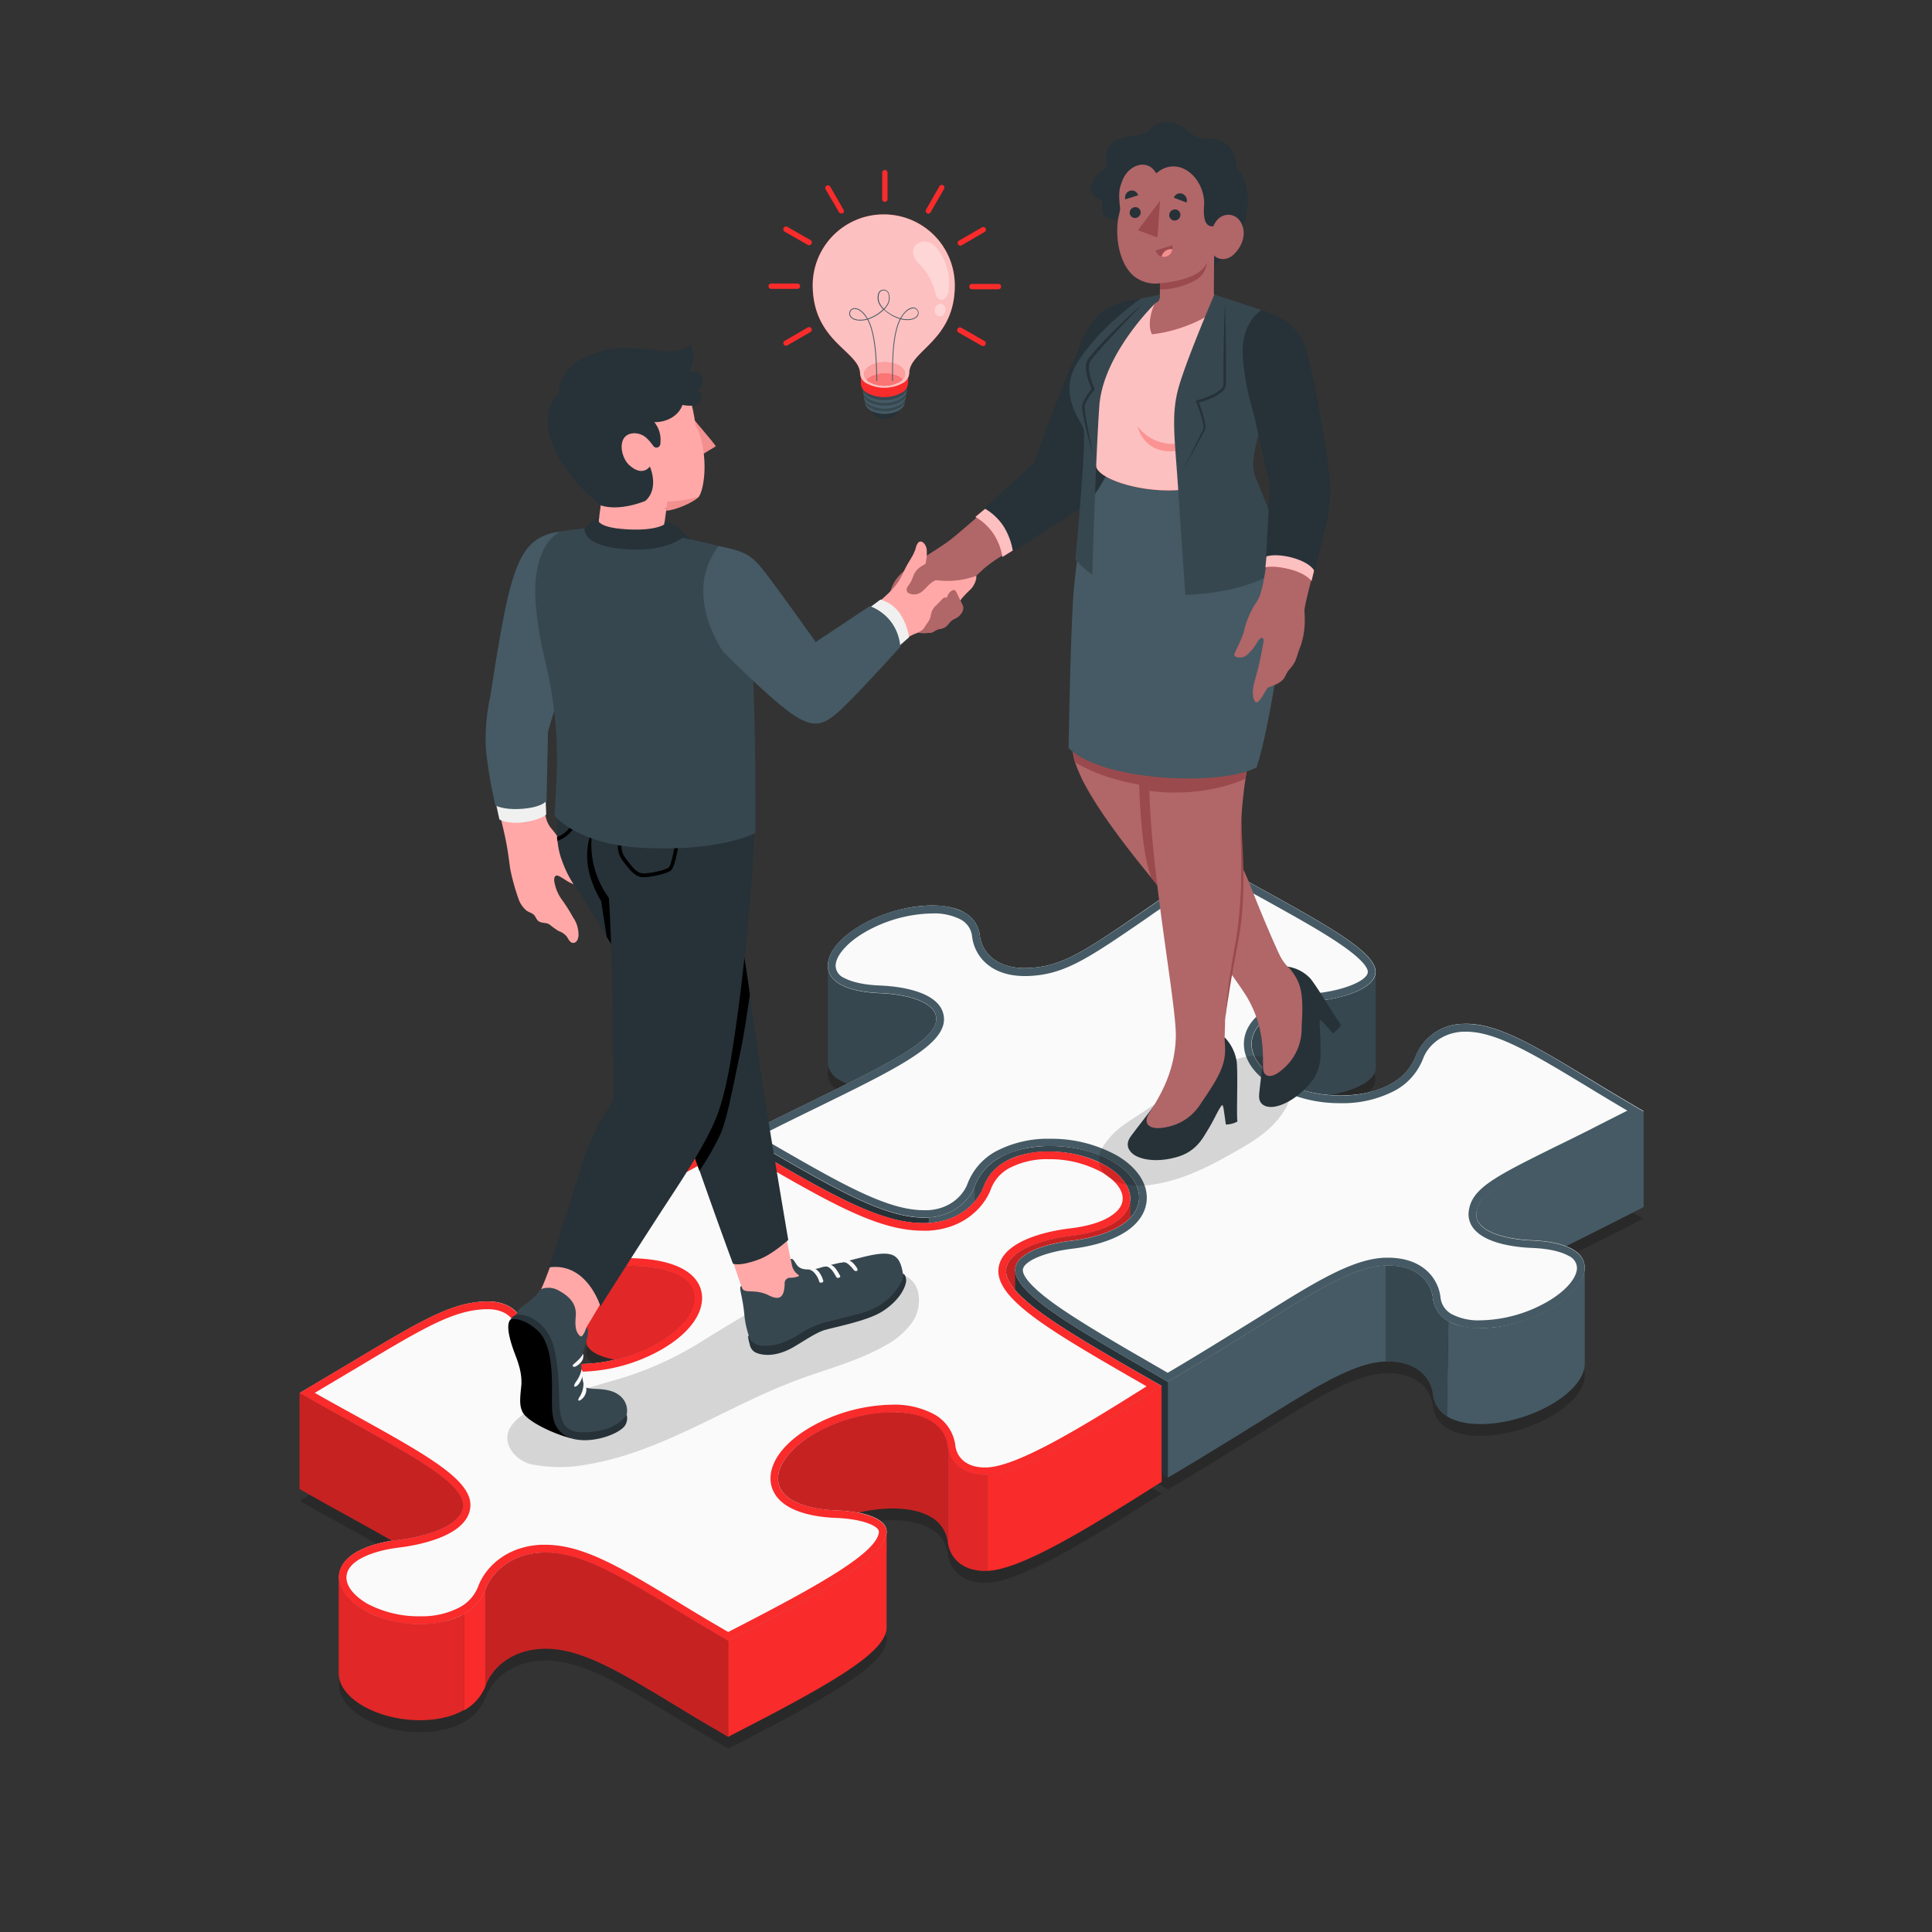 <svg xmlns="http://www.w3.org/2000/svg" viewBox="0 0 500 500"><rect x="0" y="0" width="500" height="500" fill="#333333" stroke="none"/><g id="freepik--Puzzle--inject-2"><g id="freepik--puzzle-pieces--inject-2"><path d="M300.64,386.55c-19.95,12.65-36.57,22.76-45.2,23.06-6.83.22-9.71-3.86-10.15-7.4a8.72,8.72,0,0,0-4.6-6.67c-6.58-3.81-20-2.31-29.79,3.38s-12.43,13.38-5.85,17.19c1.88,1.07,5.39,2.43,11.56,2.64s13.17,1.94,12.85,5.85c-.6,6.56-15.43,14.81-41,27.95-5-2.91-9.63-5.66-13.68-8.14-15.11-9.14-25.06-15.15-34.7-14.64-8.27.44-12.92,5.42-14.42,9.55a12.38,12.38,0,0,1-5.58,6.34c-6.66,3.87-18.33,3.4-26-1.06s-8.49-11.18-1.83-15c1.88-1.09,5.31-2.53,11-3.21,7.15-.87,15.78-3.56,16.54-8.32,1-5.66-11.56-12.6-28.9-22.21-4.29-2.36-8.76-4.81-13.3-7.45l6.72-4c22.91-13.55,31.35-19.4,41.47-19.67,6.77-.22,9.68,3.86,10.12,7.4a8.73,8.73,0,0,0,4.57,6.66c6.61,3.81,20,2.32,29.82-3.37s12.44-13.39,5.83-17.2c-1.88-1.09-5.37-2.42-11.54-2.66s-13.17-1.94-12.82-5.85c.57-6.86,15-15.18,38.23-27.2l5,2.91c21.06,12.22,33.82,19.59,45.22,19,8.24-.43,12.92-5.41,14.42-9.55a12.3,12.3,0,0,1,5.55-6.34c6.67-3.86,18.37-3.37,26,1.06s8.51,11.19,1.85,15c-1.88,1.09-5.31,2.53-11,3.18-7.13.88-15.73,3.6-16.54,8.33-1,6.29,12.54,14.5,31.88,25.69Z" style="opacity:0.2"></path><path d="M382.1,341.87c-.38,4.76,7.65,6.78,14.64,7,5.55.25,8.65,1.42,10.29,2.34,5.79,3.35,3.26,10.23-5.64,15.35s-20.76,6.58-26.55,3.23a7.69,7.69,0,0,1-4-5.93c-.46-4.05-3.92-8.68-12.19-8.46-9.5.27-21.39,8.76-39.32,19.73-5.11,3.15-10.91,6.69-17.09,10.34L297.94,383c-20.21-11.64-36.16-20.84-35.18-27,.65-3.95,8.19-6.21,14.42-7s10.18-2.39,12.33-3.65c7.62-4.38,6.91-12-1.61-16.86s-21.63-5.34-29.25-1a14,14,0,0,0-6.31,7.13c-1.28,3.62-5.22,7.95-12.05,8.33-10.43.57-22.94-6.67-43.62-18.64l-4.44-2.59c6.45-3.29,12.66-6.34,18.18-9,18.91-9.25,31.4-15.37,31.86-20.81.38-4.77-7.64-6.78-14.64-7.05-5.55-.22-8.65-1.39-10.28-2.31-5.8-3.35-3.27-10.24,5.6-15.35s20.79-6.59,26.59-3.24a7.73,7.73,0,0,1,4,5.93c.47,4,3.95,8.68,12.19,8.47,9.26-.28,15.05-4.44,31.54-15.76,5.39-3.7,11-7.51,17-11.48,4.55,2.64,9,5.09,13.31,7.45,16.3,9,29.17,16.17,28.32,21.25-.62,3.92-8.16,6.21-14.39,7s-10.23,2.39-12.35,3.62c-7.65,4.41-6.91,12,1.6,16.92s21.66,5.34,29.31.93a14,14,0,0,0,6.28-7.13,13.31,13.31,0,0,1,12.08-8.33c8.6-.46,18.34,5.42,33,14.32,4.11,2.5,8.77,5.3,13.85,8.24-4.76,2.45-9.38,4.76-13.68,6.94C390.48,333,382.59,336,382.1,341.87Z" style="opacity:0.2"></path><path d="M242.28,264.08c.38-4.76-7.65-6.77-14.64-7.05-5.55-.21-8.65-1.38-10.29-2.31a5.46,5.46,0,0,1-3.11-4.79v24.84h0a5.48,5.48,0,0,0,3.1,4.79,13.35,13.35,0,0,0,2,.92C233.19,273.61,241.89,268.61,242.28,264.08Z" style="fill:#37474f"></path><path d="M240.29,315.15V340c6.83-.38,10.78-4.71,12.05-8.33V306.83C251.07,310.45,247.12,314.77,240.29,315.15Z" style="fill:#455a64"></path><path d="M196.67,296.52l-4.43-2.59v24.85l4.43,2.59c20.68,12,33.2,19.21,43.62,18.64V315.15C229.87,315.73,217.35,308.49,196.67,296.52Z" style="fill:#263238"></path><path d="M287.91,300.65c-8.49-4.92-21.63-5.33-29.25-.95a14.05,14.05,0,0,0-6.32,7.13v24.85a14.05,14.05,0,0,1,6.32-7.13c4.13-2.37,9.89-3.33,15.65-2.93,1-.19,1.94-.34,2.87-.45,6.32-.76,10.18-2.4,12.33-3.65C297.13,313.14,296.42,305.55,287.91,300.65Z" style="fill:#37474f"></path><path d="M329.2,262.59c2.13-1.23,6.05-2.86,12.36-3.62s13.77-3.05,14.39-7a2,2,0,0,0,.05-.48v24.89h0a2.13,2.13,0,0,1,0,.44c-.53,3.35-6.09,5.49-11.58,6.54a31.86,31.86,0,0,1-13.55-3.88C322.3,274.58,321.57,267,329.2,262.59Z" style="fill:#37474f"></path><path d="M297.94,355.1c-19.63-11.31-35.24-20.32-35.21-26.43h0v24.86h0c0,6.12,15.6,15.12,35.21,26.42l4.28,2.48V357.57Z" style="fill:#263238"></path><path d="M401.4,338.66c-8.87,5.15-20.76,6.59-26.56,3.24l-.4,24.62.4.23c5.8,3.35,17.69,1.91,26.56-3.23,5.68-3.27,8.75-7.26,8.73-10.59h0V328.28C410.05,331.57,407,335.46,401.4,338.66Z" style="fill:#455a64"></path><path d="M370.81,336c-.46-4.06-3.91-8.68-12.19-8.46v24.85c8.28-.22,11.73,4.41,12.19,8.46a7.66,7.66,0,0,0,3.63,5.7l.4-24.62A7.69,7.69,0,0,1,370.81,336Z" style="fill:#37474f"></path><path d="M319.31,347.23c-5.13,3.16-10.91,6.7-17.09,10.34v24.86c6.18-3.65,12-7.19,17.09-10.34,17.93-11,29.82-19.46,39.31-19.73V327.51C349.13,327.78,337.24,336.27,319.31,347.23Z" style="fill:#455a64"></path><path d="M425.37,287.54v24.85c-4.76,2.45-9.39,4.76-13.69,6.94-2.28,1.14-4.4,2.2-6.39,3.18a27,27,0,0,0-8.54-1.53c-7-.25-15-2.26-14.64-7,.49-5.85,8.38-8.85,29.57-19.49C416,292.3,420.61,290,425.37,287.54Z" style="fill:#455a64"></path><path d="M382.1,314c-.38,4.76,7.65,6.77,14.64,7,5.55.24,8.65,1.41,10.29,2.34,5.79,3.35,3.26,10.23-5.64,15.35s-20.76,6.58-26.55,3.23a7.69,7.69,0,0,1-4-5.93c-.46-4.05-3.92-8.68-12.19-8.46-9.5.27-21.39,8.76-39.32,19.73-5.11,3.15-10.91,6.69-17.09,10.34l-4.27-2.48c-20.21-11.65-36.16-20.84-35.18-27,.65-3.95,8.19-6.21,14.42-7s10.18-2.39,12.33-3.65c7.62-4.38,6.91-12-1.61-16.87s-21.63-5.33-29.25-.95a14,14,0,0,0-6.31,7.13c-1.28,3.62-5.22,7.95-12.05,8.33-10.43.57-22.94-6.67-43.62-18.64l-4.44-2.59c6.45-3.29,12.66-6.34,18.18-9,18.91-9.25,31.4-15.37,31.86-20.82.38-4.76-7.64-6.77-14.64-7-5.55-.22-8.65-1.39-10.28-2.32-5.8-3.34-3.27-10.23,5.6-15.34s20.79-6.59,26.59-3.24a7.73,7.73,0,0,1,4,5.93c.47,4,3.95,8.68,12.19,8.46,9.26-.27,15.05-4.43,31.54-15.75,5.39-3.7,11-7.51,17-11.48,4.55,2.64,9,5.09,13.31,7.45,16.3,9,29.17,16.17,28.32,21.25-.62,3.92-8.16,6.21-14.39,7s-10.23,2.39-12.35,3.62c-7.65,4.41-6.91,12,1.6,16.92s21.66,5.34,29.31.93a14,14,0,0,0,6.28-7.13A13.31,13.31,0,0,1,378.48,265c8.6-.46,18.34,5.42,33,14.31,4.11,2.51,8.77,5.31,13.85,8.25-4.76,2.45-9.38,4.76-13.68,6.94C390.48,305.12,382.59,308.11,382.1,314Z" style="fill:#455a64"></path><path d="M314.39,225.65c4,2.28,7.84,4.42,11.61,6.49l.7.38c8.23,4.57,15.33,8.5,20.4,12,6.53,4.51,7,6.51,6.88,7.18-.34,2.14-5.91,4.47-12.66,5.29s-10.82,2.56-13.11,3.88c-4.06,2.33-6.29,5.65-6.29,9.33,0,4.12,2.87,8.15,7.89,11.05a35.18,35.18,0,0,0,17.11,4.25,29,29,0,0,0,14.2-3.32,15.91,15.91,0,0,0,7.16-8.18c1.1-3,4.47-6.68,10.31-7,.28,0,.56,0,.85,0,7.84,0,17.57,5.89,31,14,2.9,1.77,6.58,4,10.72,6.43l-6.51,3.29-3.9,2c-3,1.49-5.66,2.82-8.12,4-16,7.94-22,10.91-22.55,17.07a5.86,5.86,0,0,0,1.55,4.46c3.48,3.91,11.66,4.6,15,4.72,5.12.22,7.93,1.25,9.38,2.07a3.53,3.53,0,0,1,2.11,3.07c0,2.65-3,6.11-7.75,8.82a36,36,0,0,1-17.23,4.77,14.91,14.91,0,0,1-7.34-1.55,5.61,5.61,0,0,1-3-4.41c-.54-4.73-4.43-10.25-13.63-10.25h-.61c-8.51.24-18.41,6.42-32.12,15-2.61,1.62-5.31,3.3-8.19,5.06-6,3.72-11.16,6.83-16.05,9.73l-3.26-1.89c-9.79-5.64-19-11-25.38-15.46-8.08-5.71-9-8.38-8.83-9.45.37-2.18,5.82-4.46,12.69-5.3,6.66-.81,10.8-2.57,13.09-3.9,4.05-2.33,6.28-5.64,6.28-9.32,0-4.12-2.88-8.14-7.88-11a35.13,35.13,0,0,0-17.12-4.25,28.89,28.89,0,0,0-14.14,3.3,16.1,16.1,0,0,0-7.2,8.19c-1.06,3-4.4,6.67-10.27,7l-1.05,0c-9.68,0-21.64-6.93-41.45-18.4l-1.27-.74c5.34-2.69,10.45-5.2,14.88-7.35,20.21-9.89,32.42-15.86,33-22.46a5.9,5.9,0,0,0-1.55-4.45c-3.46-3.9-11.65-4.62-15-4.75-5.11-.2-7.92-1.23-9.36-2a3.53,3.53,0,0,1-2.12-3.07c0-2.65,3-6.1,7.72-8.81a36.16,36.16,0,0,1,17.26-4.77,15,15,0,0,1,7.34,1.54,5.67,5.67,0,0,1,3,4.42c.54,4.72,4.43,10.24,13.62,10.24h.61c9.57-.28,15.46-4.32,31.2-15.13l1.41-1c4.24-2.91,9.82-6.72,16-10.78m-.07-2.35c-6,4-11.64,7.78-17,11.48C280.8,246.1,275,250.26,265.75,250.53h-.55c-7.85,0-11.18-4.53-11.64-8.47a7.73,7.73,0,0,0-4-5.93,17,17,0,0,0-8.33-1.8,38.25,38.25,0,0,0-18.26,5c-8.87,5.11-11.4,12-5.6,15.34,1.63.93,4.73,2.1,10.28,2.32,7,.27,15,2.28,14.64,7-.46,5.45-13,11.57-31.86,20.82-5.52,2.69-11.73,5.74-18.18,9l4.44,2.59c19.92,11.53,32.26,18.67,42.46,18.67l1.16,0c6.83-.38,10.77-4.71,12.05-8.33a14,14,0,0,1,6.31-7.13,26.91,26.91,0,0,1,13.14-3,33,33,0,0,1,16.11,4c8.52,4.9,9.23,12.49,1.61,16.87-2.15,1.26-6,2.89-12.33,3.65s-13.77,3-14.42,7c-1,6.12,15,15.31,35.18,27l4.27,2.48c6.18-3.65,12-7.19,17.09-10.34,17.93-11,29.82-19.46,39.32-19.73h.56c7.87,0,11.18,4.51,11.63,8.47a7.69,7.69,0,0,0,4,5.93,16.92,16.92,0,0,0,8.32,1.81,38.16,38.16,0,0,0,18.23-5c8.9-5.12,11.43-12,5.64-15.35-1.64-.93-4.74-2.1-10.29-2.34-7-.25-15-2.26-14.64-7,.49-5.85,8.38-8.84,29.58-19.48,4.3-2.18,8.92-4.49,13.68-6.94-5.08-2.94-9.74-5.74-13.84-8.25C397.36,270.72,387.81,265,379.44,265l-1,0a13.31,13.31,0,0,0-12.08,8.33,14,14,0,0,1-6.28,7.13,27,27,0,0,1-13.2,3.05,33,33,0,0,1-16.11-4c-8.51-4.92-9.25-12.51-1.6-16.92,2.12-1.23,6-2.86,12.35-3.62s13.77-3.05,14.39-7c.85-5.08-12-12.21-28.32-21.25-4.3-2.36-8.76-4.81-13.31-7.45Z" style="fill:#37474f"></path><path d="M300.64,358.64c-19.95,12.65-36.57,22.76-45.2,23.06-6.83.22-9.71-3.86-10.15-7.4a8.7,8.7,0,0,0-4.6-6.67c-6.58-3.81-20-2.31-29.79,3.38s-12.43,13.38-5.85,17.19c1.88,1.06,5.39,2.42,11.56,2.64s13.17,1.93,12.85,5.85c-.6,6.56-15.43,14.8-41,27.95-5-2.91-9.63-5.66-13.68-8.14-15.11-9.14-25.06-15.15-34.7-14.64-8.27.44-12.92,5.42-14.42,9.55a12.38,12.38,0,0,1-5.58,6.34c-6.66,3.87-18.33,3.4-26-1.06s-8.49-11.18-1.83-15c1.88-1.09,5.31-2.53,11-3.21,7.15-.87,15.78-3.56,16.54-8.32,1-5.66-11.56-12.6-28.9-22.21-4.29-2.36-8.76-4.81-13.3-7.45l6.72-4c22.91-13.55,31.35-19.4,41.47-19.68,6.77-.21,9.68,3.87,10.12,7.41a8.73,8.73,0,0,0,4.57,6.66c6.61,3.81,20,2.32,29.82-3.37s12.44-13.39,5.83-17.2c-1.88-1.09-5.37-2.42-11.54-2.66s-13.17-1.94-12.82-5.85c.57-6.86,15-15.18,38.23-27.2l5,2.91c21.06,12.22,33.82,19.59,45.22,19,8.24-.43,12.92-5.41,14.42-9.55a12.3,12.3,0,0,1,5.55-6.34c6.67-3.86,18.37-3.37,26,1.06s8.51,11.19,1.85,15.05c-1.88,1.09-5.31,2.53-11,3.18-7.13.87-15.73,3.6-16.54,8.33-1,6.29,12.54,14.5,31.88,25.69Z" style="fill:#fafafa"></path><path d="M189.87,296.87l4.08,2.36c20.72,12,33.22,19.27,44.87,19.27.49,0,1,0,1.46,0,9.23-.49,14.49-6.16,16.2-10.87a10.31,10.31,0,0,1,4.67-5.29A21,21,0,0,1,271.48,300a28.11,28.11,0,0,1,13.71,3.41c3.4,2,5.35,4.42,5.36,6.75S288.64,314,287,315s-4.9,2.32-10.26,2.93c-4,.48-17,2.63-18.28,10-1.25,7.6,11.67,15.49,32.87,27.74l5.4,3.11c-18.16,11.47-33.65,20.71-41.39,21h-.46c-5.12,0-7.31-2.92-7.64-5.64a10.68,10.68,0,0,0-5.58-8.17A21.67,21.67,0,0,0,231,363.53a44.17,44.17,0,0,0-21.11,5.74c-6.66,3.84-10.48,8.7-10.48,13.34,0,3,1.64,5.6,4.65,7.33s7.27,2.72,12.46,2.9c5,.2,9.28,1.34,10.6,2.83a1.08,1.08,0,0,1,.34.84c-.51,5.59-17.13,14.62-39,25.85-4.26-2.47-8.52-5-12.71-7.57-14.88-9-24.71-15-34.57-15-.42,0-.84,0-1.26,0-9.23.48-14.49,6.15-16.19,10.85a10.44,10.44,0,0,1-4.71,5.3,21,21,0,0,1-10.34,2.35A28.12,28.12,0,0,1,95,415c-3.39-2-5.34-4.41-5.34-6.74s1.92-3.89,3.53-4.82,4.88-2.31,10.2-2.95c4-.49,17.1-2.64,18.27-10,1.19-7.06-10.51-13.54-29.9-24.29l-.69-.38c-3.13-1.72-6.35-3.49-9.61-5.35l1.47-.88,2.3-1.37,7.91-4.7c16.65-9.94,24.25-14.47,32.6-14.7h.45c5.11,0,7.29,2.92,7.62,5.63a10.63,10.63,0,0,0,5.56,8.17A21.64,21.64,0,0,0,150.11,355a44,44,0,0,0,21.11-5.75c6.66-3.84,10.48-8.69,10.48-13.33,0-3-1.66-5.6-4.65-7.33s-7.19-2.72-12.47-2.93c-5-.18-9.24-1.31-10.57-2.82a1,1,0,0,1-.32-.87c.5-6,17.28-15.29,36.18-25.08m0-2.28c-23.24,12-37.66,20.34-38.23,27.2-.35,3.91,6.67,5.63,12.82,5.85s9.66,1.57,11.53,2.66c6.62,3.81,4,11.54-5.82,17.2A42,42,0,0,1,150.11,353a19.75,19.75,0,0,1-9.71-2.11,8.73,8.73,0,0,1-4.57-6.66c-.43-3.45-3.2-7.41-9.61-7.41h-.51c-10.12.28-18.56,6.13-41.47,19.68l-6.72,4c4.54,2.64,9,5.09,13.3,7.45,17.34,9.61,29.85,16.55,28.9,22.21-.76,4.76-9.39,7.45-16.54,8.32-5.66.68-9.09,2.12-11,3.21-6.66,3.84-5.87,10.59,1.83,15a30,30,0,0,0,14.69,3.68,23,23,0,0,0,11.34-2.62,12.38,12.38,0,0,0,5.58-6.34c1.5-4.13,6.15-9.11,14.42-9.55.39,0,.77,0,1.16,0,9.28,0,19,5.89,33.54,14.67,4,2.48,8.65,5.23,13.68,8.14,25.58-13.15,40.41-21.39,41-27.95.32-3.92-6.7-5.6-12.85-5.85s-9.68-1.58-11.56-2.64c-6.58-3.81-4-11.53,5.85-17.19a41.85,41.85,0,0,1,20.1-5.48,19.75,19.75,0,0,1,9.69,2.1,8.7,8.7,0,0,1,4.6,6.67c.43,3.45,3.17,7.41,9.63,7.41h.52c8.63-.3,25.25-10.41,45.2-23.06l-8.28-4.76c-19.34-11.19-32.92-19.4-31.88-25.69.81-4.73,9.41-7.46,16.54-8.33,5.71-.65,9.14-2.09,11-3.18,6.66-3.86,5.85-10.61-1.85-15.05A30.28,30.28,0,0,0,271.48,298a23.05,23.05,0,0,0-11.33,2.61,12.3,12.3,0,0,0-5.55,6.34c-1.5,4.14-6.18,9.12-14.42,9.55-.45,0-.9,0-1.36,0-11.06,0-23.63-7.27-43.86-19l-5-2.91Z" style="fill:#F92B2B"></path><path d="M90.83,392.78c-4.3-2.36-8.77-4.81-13.31-7.45V360.48c4.54,2.64,9,5.08,13.31,7.45,17.33,9.61,29.84,16.54,28.89,22.2-.76,4.77-9.39,7.46-16.54,8.33-.62.07-1.21.16-1.77.25C98.17,396.85,94.61,394.88,90.83,392.78Z" style="fill:#F92B2B"></path><path d="M90.83,392.78c-4.3-2.36-8.77-4.81-13.31-7.45V360.48c4.54,2.64,9,5.08,13.31,7.45,17.33,9.61,29.84,16.54,28.89,22.2-.76,4.77-9.39,7.46-16.54,8.33-.62.07-1.21.16-1.77.25C98.17,396.85,94.61,394.88,90.83,392.78Z" style="opacity:0.2"></path><path d="M159,351.87c-4.17-.82-7.57-2.48-7.32-5.23h0V322.06c0,3.72,6.83,5.37,12.83,5.57,6.18.25,9.66,1.58,11.54,2.67,6.61,3.81,4,11.54-5.83,17.2a41.76,41.76,0,0,1-11.16,4.38Z" style="fill:#F92B2B"></path><path d="M159,351.87c-4.17-.82-7.57-2.48-7.32-5.23h0V322.06c0,3.72,6.83,5.37,12.83,5.57,6.18.25,9.66,1.58,11.54,2.67,6.61,3.81,4,11.54-5.83,17.2a41.76,41.76,0,0,1-11.16,4.38Z" style="opacity:0.1"></path><path d="M94,416.69c-4.21-2.42-6.35-5.53-6.34-8.48h0V433h0c0,3,2.1,6.08,6.33,8.51,7.7,4.47,19.37,4.93,26,1.07V417.75C113.41,421.62,101.74,421.15,94,416.69Z" style="fill:#F92B2B"></path><path d="M94,416.69c-4.21-2.42-6.35-5.53-6.34-8.48h0V433h0c0,3,2.1,6.08,6.33,8.51,7.7,4.47,19.37,4.93,26,1.07V417.75C113.41,421.62,101.74,421.15,94,416.69Z" style="opacity:0.1"></path><path d="M120.08,417.75v24.86a12.46,12.46,0,0,0,5.57-6.34V411.41A12.41,12.41,0,0,1,120.08,417.75Z" style="fill:#F92B2B"></path><path d="M120.08,417.75v24.86a12.46,12.46,0,0,0,5.57-6.34V411.41A12.41,12.41,0,0,1,120.08,417.75Z" style="fill:#F92B2B"></path><path d="M174.77,416.5c-15.1-9.14-25.06-15.16-34.7-14.64-8.27.44-12.92,5.42-14.42,9.55v24.86c1.5-4.14,6.15-9.12,14.42-9.56,9.64-.51,19.6,5.5,34.7,14.64,4,2.48,8.65,5.23,13.68,8.14V424.64C183.42,421.72,178.82,419,174.77,416.5Z" style="fill:#F92B2B"></path><path d="M174.77,416.5c-15.1-9.14-25.06-15.16-34.7-14.64-8.27.44-12.92,5.42-14.42,9.55v24.86c1.5-4.14,6.15-9.12,14.42-9.56,9.64-.51,19.6,5.5,34.7,14.64,4,2.48,8.65,5.23,13.68,8.14V424.64C183.42,421.72,178.82,419,174.77,416.5Z" style="opacity:0.2"></path><path d="M188.45,424.64v24.85c25.58-13.14,40.41-21.39,41-27.95V396.69C228.86,403.25,214,411.49,188.45,424.64Z" style="fill:#F92B2B"></path><path d="M260.48,328.19c.82-4.74,9.42-7.46,16.54-8.33,5.72-.65,9.15-2.09,11-3.18,3-1.76,4.51-4.1,4.51-6.56v24.77h0c0,2.48-1.43,4.87-4.49,6.64-1.87,1.09-5.3,2.53-11,3.18h0C266.28,338,259.75,332.62,260.48,328.19Z" style="fill:#F92B2B"></path><path d="M260.48,328.19c.82-4.74,9.42-7.46,16.54-8.33,5.72-.65,9.15-2.09,11-3.18,3-1.76,4.51-4.1,4.51-6.56v24.77h0c0,2.48-1.43,4.87-4.49,6.64-1.87,1.09-5.3,2.53-11,3.18h0C266.28,338,259.75,332.62,260.48,328.19Z" style="opacity:0.2"></path><path d="M240.7,367.63c-6.59-3.81-20-2.31-29.8,3.38s-12.43,13.38-5.85,17.19c1.88,1.06,5.39,2.42,11.56,2.64a36.29,36.29,0,0,1,5.53.63c7.16-1.68,14.29-1.45,18.56,1a8.69,8.69,0,0,1,4.59,6.66V374.3A8.69,8.69,0,0,0,240.7,367.63Z" style="fill:#F92B2B"></path><path d="M240.7,367.63c-6.59-3.81-20-2.31-29.8,3.38s-12.43,13.38-5.85,17.19c1.88,1.06,5.39,2.42,11.56,2.64a36.29,36.29,0,0,1,5.53.63c7.16-1.68,14.29-1.45,18.56,1a8.69,8.69,0,0,1,4.59,6.66V374.3A8.69,8.69,0,0,0,240.7,367.63Z" style="opacity:0.2"></path><path d="M255.44,381.7v24.85c8.63-.3,25.25-10.41,45.2-23.06V358.63C280.69,371.29,264.07,381.4,255.44,381.7Z" style="fill:#F92B2B"></path><path d="M245.29,374.3v24.85c.44,3.54,3.32,7.62,10.15,7.4V381.7C248.61,381.92,245.73,377.84,245.29,374.3Z" style="fill:#F92B2B"></path><path d="M245.29,374.3v24.85c.44,3.54,3.32,7.62,10.15,7.4V381.7C248.61,381.92,245.73,377.84,245.29,374.3Z" style="opacity:0.1"></path><path d="M302.22,357.57v24.86l-1.58-.92V358.63l-8.27-4.76c-14.08-8.14-25.1-14.71-29.65-20.1v-5.1h0c0,6.11,15.58,15.12,35.21,26.43Z" style="fill:#263238"></path><path d="M411.68,294.48c4.3-2.18,8.92-4.49,13.68-6.94-5.08-2.94-9.74-5.74-13.85-8.25-14.69-8.89-24.43-14.77-33-14.31a13.31,13.31,0,0,0-12.08,8.33,14,14,0,0,1-6.28,7.13c-7.65,4.41-20.79,4-29.31-.93s-9.25-12.51-1.6-16.92c2.12-1.23,6-2.86,12.35-3.62s13.77-3.05,14.39-7c.85-5.08-12-12.21-28.32-21.25-4.3-2.36-8.76-4.81-13.31-7.45-6,4-11.64,7.78-17,11.48C280.8,246.1,275,250.26,265.75,250.53c-8.24.22-11.72-4.43-12.19-8.46a7.73,7.73,0,0,0-4-5.93c-5.8-3.35-17.69-1.9-26.59,3.24s-11.4,12-5.6,15.34c1.63.93,4.73,2.1,10.28,2.32,7,.27,15,2.28,14.64,7-.46,5.45-13,11.57-31.86,20.82-5.52,2.69-11.73,5.74-18.18,9l4.44,2.59c20.68,12,33.19,19.21,43.62,18.64,6.83-.38,10.77-4.71,12.05-8.33a14,14,0,0,1,6.31-7.13c7.62-4.38,20.76-4,29.25.95s9.23,12.49,1.61,16.87c-2.15,1.26-6,2.89-12.33,3.65s-13.77,3-14.42,7c-1,6.12,15,15.31,35.18,27l4.27,2.48c6.18-3.65,12-7.19,17.09-10.34,17.93-11,29.82-19.46,39.32-19.73,8.27-.22,11.73,4.41,12.19,8.46a7.69,7.69,0,0,0,4,5.93c5.79,3.35,17.68,1.91,26.55-3.23s11.43-12,5.64-15.35c-1.64-.93-4.74-2.1-10.29-2.34-7-.25-15-2.26-14.64-7C382.59,308.11,390.48,305.12,411.68,294.48Z" style="fill:#fafafa"></path><path d="M314.39,225.65c4,2.28,7.84,4.42,11.61,6.49l.7.38c8.23,4.57,15.33,8.5,20.4,12,6.53,4.51,7,6.51,6.88,7.18-.34,2.14-5.91,4.47-12.66,5.29s-10.82,2.56-13.11,3.88c-4.06,2.33-6.29,5.65-6.29,9.33,0,4.12,2.87,8.15,7.89,11.05a35.18,35.18,0,0,0,17.11,4.25,29,29,0,0,0,14.2-3.32,15.91,15.91,0,0,0,7.16-8.18c1.1-3,4.47-6.68,10.31-7,.28,0,.56,0,.85,0,7.84,0,17.57,5.89,31,14,2.9,1.77,6.58,4,10.72,6.43l-6.5,3.29-3.91,2c-3,1.49-5.66,2.82-8.12,4-16,7.94-22,10.91-22.55,17.07a5.86,5.86,0,0,0,1.55,4.46c3.48,3.91,11.66,4.6,15,4.72,5.12.22,7.93,1.25,9.38,2.07a3.53,3.53,0,0,1,2.11,3.07c0,2.65-3,6.11-7.75,8.82a36,36,0,0,1-17.23,4.77,14.91,14.91,0,0,1-7.34-1.55,5.61,5.61,0,0,1-3-4.41c-.54-4.73-4.43-10.25-13.62-10.25h-.62c-8.51.24-18.41,6.42-32.12,15-2.61,1.62-5.31,3.3-8.19,5.06-6,3.73-11.16,6.84-16.05,9.73l-3.26-1.89c-9.79-5.64-19-11-25.38-15.46-8.08-5.71-9-8.38-8.83-9.45.37-2.18,5.82-4.46,12.69-5.3,6.66-.81,10.8-2.57,13.09-3.9,4.05-2.33,6.28-5.64,6.28-9.32,0-4.12-2.88-8.14-7.88-11a35.13,35.13,0,0,0-17.12-4.25,28.89,28.89,0,0,0-14.14,3.3,16.1,16.1,0,0,0-7.2,8.19c-1.06,3-4.4,6.67-10.27,7-.35,0-.7,0-1.06,0-9.67,0-21.63-6.93-41.44-18.4l-1.27-.73c5.34-2.7,10.45-5.21,14.88-7.36,20.21-9.89,32.42-15.86,33-22.46a5.9,5.9,0,0,0-1.55-4.45c-3.46-3.89-11.65-4.62-15-4.75-5.11-.2-7.92-1.23-9.36-2a3.53,3.53,0,0,1-2.12-3.07c0-2.65,3-6.1,7.72-8.81a36.16,36.16,0,0,1,17.26-4.77,15,15,0,0,1,7.34,1.54,5.67,5.67,0,0,1,3,4.42c.54,4.72,4.43,10.24,13.62,10.24h.61c9.57-.28,15.46-4.32,31.2-15.13l1.41-1c4.24-2.91,9.82-6.72,16-10.78m-.07-2.35c-6,4-11.64,7.78-17,11.48C280.8,246.1,275,250.26,265.75,250.53h-.55c-7.85,0-11.18-4.53-11.64-8.47a7.73,7.73,0,0,0-4-5.93,17,17,0,0,0-8.33-1.8,38.25,38.25,0,0,0-18.26,5c-8.87,5.11-11.4,12-5.6,15.34,1.63.93,4.73,2.1,10.28,2.32,7,.27,15,2.28,14.64,7-.46,5.45-13,11.57-31.86,20.82-5.52,2.69-11.73,5.74-18.18,9l4.44,2.59c19.92,11.53,32.26,18.67,42.45,18.67.4,0,.78,0,1.17,0,6.83-.38,10.77-4.71,12.05-8.33a14,14,0,0,1,6.31-7.13,26.91,26.91,0,0,1,13.14-3,33,33,0,0,1,16.11,4c8.52,4.9,9.23,12.49,1.61,16.87-2.15,1.26-6,2.89-12.33,3.65s-13.77,3-14.42,7c-1,6.12,15,15.31,35.18,27l4.27,2.48c6.18-3.65,12-7.19,17.09-10.34,17.93-11,29.82-19.46,39.32-19.73h.56c7.87,0,11.18,4.51,11.63,8.47a7.69,7.69,0,0,0,4,5.93,16.92,16.92,0,0,0,8.32,1.81,38.16,38.16,0,0,0,18.23-5c8.9-5.12,11.43-12,5.64-15.35-1.64-.93-4.74-2.1-10.29-2.34-7-.25-15-2.26-14.64-7,.49-5.85,8.38-8.84,29.58-19.48,4.3-2.18,8.92-4.49,13.68-6.94-5.08-2.94-9.74-5.74-13.85-8.25C397.36,270.73,387.8,265,379.44,265l-1,0a13.31,13.31,0,0,0-12.08,8.33,14,14,0,0,1-6.28,7.13,27,27,0,0,1-13.2,3.05,33,33,0,0,1-16.11-4c-8.51-4.92-9.25-12.51-1.6-16.92,2.12-1.23,6-2.86,12.35-3.62s13.77-3.05,14.39-7c.85-5.08-12-12.21-28.32-21.25-4.3-2.36-8.76-4.81-13.31-7.45Z" style="fill:#455a64"></path></g></g><g id="freepik--Shadows--inject-2"><path id="freepik--Shadow--inject-2" d="M179.33,369.53c9-4.25,17.84-9,27.13-12.43,7.6-2.83,15.58-4.84,22.62-8.87a20.55,20.55,0,0,0,6.77-5.71,9.92,9.92,0,0,0,1.66-8.46c-1.13-3.63-4.4-4.83-7.86-5-8.53-.35-17,1.86-24.87,5.24s-15.15,7.89-22.42,12.38a87.88,87.88,0,0,1-21.72,10.05c-8.09,2.42-16.44,4.41-23.87,8.56A11.65,11.65,0,0,0,132,369.5c-2.34,4.23,1.58,8.61,5.63,9.49a38.83,38.83,0,0,0,14.77-.06C161.83,377.3,170.64,373.64,179.33,369.53Z" style="opacity:0.15"></path><path id="freepik--shadow--inject-2" d="M332.28,276.55c-2.1-2.54-5.71-3.65-9.47-3.1s-7.22,2.48-10.56,4.37c-5.53,3.14-11.06,6.27-16.31,9.88-2.7,1.87-6,3.65-8.22,6.12-1.47,1.66-3,3.5-3.24,5.71-.45,3.84,2.83,6,6.07,6.81a20.33,20.33,0,0,0,8,.18c6.72-1,13-3.94,18.86-7.21,5.51-3.06,11.2-6.08,14.73-11.53a10.72,10.72,0,0,0,2-5.78A8.47,8.47,0,0,0,332.28,276.55Z" style="opacity:0.15"></path></g><g id="freepik--Characters--inject-2"><g id="freepik--Character--inject-2"><g id="freepik--Chartacter--inject-2"><g id="freepik--Bottom--inject-2"><path d="M333.22,250.16a10,10,0,0,1,6,3.19c2.15,2.74,6.92,10.93,7.86,11.84a6.7,6.7,0,0,1-2.13,2.24l-2.55-2.88c-.63-.52-.9-1.1-.87.6s.27,3.45.23,6c0,2,.38,5.8-3.06,9.64-3.21,3.59-6.66,5.32-9.06,5.65-1.43.2-3.94-.13-3.78-3,.08-1.51.76-6.48,1-9.23S333.22,250.16,333.22,250.16Z" style="fill:#263238"></path><path d="M333.9,250.79a11.47,11.47,0,0,1-2.72-3.6c-.62-1.26-3.78-8.23-7.56-17.9-4.88-12.43-13-21.61-15.51-26.28a98.08,98.08,0,0,1-7.06-15.9L291,193.83l-13.3-.24c-.13,2,.68,4.6,2.16,7.66h0l0,.08c.13.27.28.56.43.84,3,5.82,8,12.86,13.65,20l.13.17.2.25c5.44,6.88,11.41,13.88,16.63,19.94v-.15a136.74,136.74,0,0,1,11.54,15.2c4.72,7.73,4.4,14.5,4.43,18.63,0,2.58,2,3.07,4.73.82a13.78,13.78,0,0,0,5.26-11.34C337.45,256.86,336.68,254.32,333.9,250.79Z" style="fill:#b16668"></path><path d="M300.75,194l-23.1-.43c0,.25,0,.52,0,.79,0,.1,0,.21,0,.31s0,.36.05.55,0,.27.08.41l.09.5c0,.16.09.33.13.5l.12.45c0,.05,0,.1.05.14s5.84,4,16.65,5.84c0,0,.33,17.24,3.19,24.2l0,0v0l3.21,3.89C301.73,220.85,300.75,194,300.75,194Z" style="fill:#9a4a4d"></path><path d="M316.94,268.46a11.53,11.53,0,0,1,3.14,6.48c.32,3.73-.12,13.93.17,15.31a6.44,6.44,0,0,1-3,.77l-.58-4.1c-.25-.84-.16-1.51-1.06,0s-1.65,3.28-3.05,5.54c-1.12,1.79-2.83,5.47-7.81,6.93-4.64,1.37-8.48.91-10.67-.19-1.31-.65-3.24-2.43-1.56-4.91.89-1.32,4.16-5.41,5.86-7.76S316.94,268.46,316.94,268.46Z" style="fill:#263238"></path><path d="M304.3,268.34c.24-9.76-8.94-54.36-6.47-75.31l26.19-.32a112.87,112.87,0,0,0-2.71,18.51c-.43,5.7,1.4,18.74-1.26,32.84a190.37,190.37,0,0,0-3,19.91c0,1.51-.16,4.71-.09,5.54.42,4.82-.31,7.56-5.6,15.2-1,1.47-3.48,6.24-10.58,7.17-3.49.45-4.91-1.17-3.53-3.51C299.51,284.62,304.07,278.09,304.3,268.34Z" style="fill:#b16668"></path><path d="M321.31,211.22c-.05,2.22.08,4.42.2,6.63s.2,4.43.27,6.64a107.54,107.54,0,0,1-.48,13.31c-.23,2.21-.59,4.4-1,6.58l-1.2,6.5q-.59,3.26-1.1,6.53c-.35,2.18-.7,4.36-.91,6.56a127,127,0,0,1,1.5-13.19c.64-4.38,1.64-8.68,2-13.07.26-2.18.39-4.39.51-6.59s.1-4.41.12-6.62,0-4.42-.08-6.63S321.1,213.43,321.31,211.22Z" style="fill:#9a4a4d"></path><path d="M297.45,204.69a82.08,82.08,0,0,1,.38-11.66l26.19-.32a83.34,83.34,0,0,0-1.68,8.81h0S312.28,206.59,297.45,204.69Z" style="fill:#9a4a4d"></path><path d="M278.12,150.42a153.4,153.4,0,0,1,2.84-17.9c1-4.52,2-8.44,2.71-11.9,7.61,5.07,26.53,5.53,35.24-.18a90.76,90.76,0,0,1,9.21,16.07c3,7.08,4.23,11.5,4.09,20.29-.13,8-3.72,31.68-7,41.78-8.85,4.91-39.88,3.78-48.66-5C276.56,193.57,277.07,158.75,278.12,150.42Z" style="fill:#455a64"></path></g><g id="freepik--Top--inject-2"><g id="freepik--Head--inject-2"><path d="M286.32,41.3a4.72,4.72,0,0,1,.5-2.95c1.1-2,3.53-2.94,5.81-3.17a9.94,9.94,0,0,0,3.65-.68C297.3,34,298,33,299,32.36a5.68,5.68,0,0,1,3.84-.7,7.58,7.58,0,0,1,4.22,1.95,7.57,7.57,0,0,0,3.14,1.92c2.85.82,4.89-.2,7.56,2.12a7.24,7.24,0,0,1,2.19,6c2,1.09,4.87,8,1.3,16-1.83,4.08-4.17,6-7.05,9.49l-2.93.14c-1.08-2.44-3.55-1.86-5.86-2.32-1.42-.56-2.24-2-3.59-2.63a10.89,10.89,0,0,0-4-.67,7.68,7.68,0,0,1-4.35-1.23,7,7,0,0,1-1.81-3c-.3-.71-.84-3.09,0-3.68-1.31,1-3.91,1.52-5.31.49a2.88,2.88,0,0,1-1.09-2.85,2.32,2.32,0,0,0,.11-.64,1.39,1.39,0,0,0-.72-1.05c-.38-.24-.8-.38-1.17-.63a3.22,3.22,0,0,1-1-3.55,6.21,6.21,0,0,1,2.43-3c.68-.49,1.48-1,1.61-1.84A4,4,0,0,0,286.32,41.3Z" style="fill:#263238"></path><path d="M297.49,78.57l1.52-.26c1.3-.22,1.12-1.7,1.18-3l0-2a8.89,8.89,0,0,1-6.62-1.76c-2.8-2.23-4.46-6.85-4.43-11.89,0-3.35.82-5,.74-5.7-.49-4.47-.18-5.28.76-7.64,1.71-3.77,6.37-5.33,8.59-1.46,5.63-4.82,12.35.87,12.42,7.79-.53,5.74,1.23,5.94,2.35,5.93,1.48-3.63,5.16-3.74,6.81-1.52,1.5,2,1.61,5.22-1,8.26s-5.52,1.27-5.58.69c0,0-.09,7.71-.08,9.24s.22,2.43,2.15,3h0l2.78.78s-.14.2-.43.54c-.65.84-2.08,2.67-4.49,5.8a133.29,133.29,0,0,0-18.43,9.4,85.14,85.14,0,0,1-3.4-9.89A36.6,36.6,0,0,1,297.49,78.57Z" style="fill:#b16668"></path><path d="M303.39,63.48l-4.3,1.36a2.21,2.21,0,0,0,2.79,1.55A2.37,2.37,0,0,0,303.39,63.48Z" style="fill:#9a4a4d"></path><path d="M303.11,64.47a2.48,2.48,0,0,0-2.48,1.93,2.13,2.13,0,0,0,1.25,0,2.34,2.34,0,0,0,1.57-1.87Z" style="fill:#f28f8f"></path><path d="M291.23,51.59l3.31-1.05a1.67,1.67,0,0,0-2.12-1.16A1.82,1.82,0,0,0,291.23,51.59Z" style="fill:#263238"></path><path d="M307.07,52.43l-3.27-1.27a1.69,1.69,0,0,1,2.21-1A1.84,1.84,0,0,1,307.07,52.43Z" style="fill:#263238"></path><path d="M295.2,54.87a1.46,1.46,0,0,1-1.31,1.54,1.37,1.37,0,0,1-1.52-1.25,1.45,1.45,0,0,1,1.31-1.54A1.37,1.37,0,0,1,295.2,54.87Z" style="fill:#263238"></path><path d="M305.48,55.49a1.5,1.5,0,0,1-1.33,1.58,1.4,1.4,0,0,1-1.55-1.29,1.49,1.49,0,0,1,1.33-1.57A1.4,1.4,0,0,1,305.48,55.49Z" style="fill:#263238"></path><path d="M300.22,73.32c5.5-.54,10.78-2,12.13-5.39a5.65,5.65,0,0,1-3.15,4.68,19.9,19.9,0,0,1-9,2.33Z" style="fill:#9a4a4d"></path><polygon points="294.5 59.59 299.56 61.46 300.22 51.95 294.5 59.59" style="fill:#9a4a4d"></polygon></g><path d="M276.37,97c-5.95,16.73-8.69,23.73-8.69,23.73s-19.06,17.07-22.2,19.33-9,5.8-9,5.8c-3.57,2.47-4.84,4-5.75,6.3s.48,6.44,2,8.25,2.82,3.11,4.76,3.34h0a13.19,13.19,0,0,0,3.77-.07c.45-.22.86-.54,1.33-.72s1.22-.23,1.77-.5c.89-.43,1.35-1.44,2.16-2,.4-.27.86-.42,1.25-.69a3.8,3.8,0,0,0,.85-.8,2.47,2.47,0,0,0,.67-1.81,3,3,0,0,0-.29-.78l-.51-1.08a3.67,3.67,0,0,1,.48-2.08c.61-.79,2.68-3.36,2.68-3.36h0l.17-.12c1.23-1,2.12-2,3.06-2.8a38.69,38.69,0,0,1,5.06-3.48c9.42-5.71,15.24-10.07,18.8-12.27s4.07-4.37,6.7-8.88c4.47-7.67,9.42-19,9.42-19l.39-25.67C284.36,78.33,280.26,86.05,276.37,97Zm-38.93,66.75h0Zm.15,0,.45.06Z" style="fill:#b16668"></path><path d="M256.79,130.15l-4.37,3.64a14.26,14.26,0,0,1,4.76,4.47,15.38,15.38,0,0,1,2.24,5.87l4.86-3s0-2.63-2.46-6.32A15.12,15.12,0,0,0,256.79,130.15Z" style="fill:#F92B2B"></path><path d="M256.79,130.15l-4.37,3.64a14.26,14.26,0,0,1,4.76,4.47,15.38,15.38,0,0,1,2.24,5.87l4.86-3s0-2.63-2.46-6.32A15.12,15.12,0,0,0,256.79,130.15Z" style="fill:#fff;opacity:0.7"></path><path d="M295.2,77.31c-6.23.84-10.82,2.14-14.54,9.32s-13.06,33.22-13.06,33.22l-12.89,11.68a14.54,14.54,0,0,1,4.93,4.55,17.23,17.23,0,0,1,2.51,6.7s12.54-8.13,16.69-10.73,5.41-5.27,9.63-12.89,7.45-13.75,7.45-13.75Z" style="fill:#263238"></path><g id="freepik--Chest--inject-2"><path d="M298.93,78.33s-2.45,5.1-.78,8.18c8.24-.94,15.2-4.77,18-7.35l6.93,1.09s4.53,8.65,3.12,16-7.3,24.18-7.3,24.18c-7.84,11.39-34.53,5.37-35.24.18,0,0-.79-6.46-1.45-11.78,0,0-3.74-3.59-3.92-8.39-.2-5,1.88-8.57,7-13.77a62.71,62.71,0,0,1,9.64-8.18Z" style="fill:#F92B2B"></path><path d="M298.93,78.33s-2.45,5.1-.78,8.18c8.24-.94,15.2-4.77,18-7.35l6.93,1.09s4.53,8.65,3.12,16-7.3,24.18-7.3,24.18c-7.84,11.39-34.53,5.37-35.24.18,0,0-.79-6.46-1.45-11.78,0,0-3.74-3.59-3.92-8.39-.2-5,1.88-8.57,7-13.77a62.71,62.71,0,0,1,9.64-8.18Z" style="fill:#fff;opacity:0.7"></path><path d="M313.84,107.79a10.61,10.61,0,0,1-9.14,7,11.18,11.18,0,0,1-10.28-4.48s1.44,7.68,10.56,6.33S313.84,107.79,313.84,107.79Z" style="fill:#F92B2B;opacity:0.3"></path><path d="M314.28,76.22s-6.8,15.83-9.09,23.47-1.1,13.74-.24,27.57c.67,10.64,1.83,26.7,1.83,26.7s20.19-.29,26.39-9.29c-1.65-5.29-6.83-17.63-8.16-21s-.68-6.36,1.47-14.16,5.63-12.08,5.53-17.86a16.14,16.14,0,0,0-5.6-11.43Z" style="fill:#37474f"></path><path d="M300,77.52a1.27,1.27,0,0,1-.85.8s-13.7,13.17-14.65,26.81-1.81,43.52-1.81,43.52-1.49-.69-4.39-3.85c.62-6.2,2.76-30.67,2.18-33.47s-7.26-9.19-1.14-18.3S295.2,77.31,295.2,77.31l5-1.09A3.25,3.25,0,0,1,300,77.52Z" style="fill:#37474f"></path><path d="M293.24,80.85c-.87.79-1.74,1.58-2.57,2.4-1.68,1.63-3.35,3.27-5,5-.8.86-1.6,1.72-2.37,2.6-.39.44-.77.89-1.14,1.36a4.63,4.63,0,0,0-1,1.62,5.23,5.23,0,0,0-.11,1.88,10.37,10.37,0,0,0,.34,1.78,22,22,0,0,0,1.12,3.16,14.35,14.35,0,0,0-2.31,3.78,2.44,2.44,0,0,0-.14.62,3.27,3.27,0,0,0,0,.63c0,.39.1.77.16,1.15.13.75.28,1.5.44,2.24.64,3,1.4,5.91,2.23,8.84-.59-3-1.18-6-1.72-8.93-.13-.75-.25-1.49-.35-2.24,0-.37-.1-.74-.11-1.1a2.07,2.07,0,0,1,.12-1,14.51,14.51,0,0,1,2.37-3.71l.14-.18-.09-.21a21.88,21.88,0,0,1-1.12-3.25,10.73,10.73,0,0,1-.3-1.66A4.54,4.54,0,0,1,282,94a4.25,4.25,0,0,1,.81-1.36c.36-.46.73-.9,1.11-1.34.75-.89,1.54-1.75,2.32-2.61,1.57-1.73,3.16-3.45,4.78-5.13s3.22-3.39,4.94-5C295,79.29,294.11,80.07,293.24,80.85Z" style="fill:#263238"></path><path d="M317.3,99V93.39c-.05-5-.11-9.91-.28-14.87-.21,5-.31,9.92-.4,14.89l0,3.72,0,1.86v.46a1,1,0,0,1,0,.35,2,2,0,0,1-.38.66,8.62,8.62,0,0,1-2.95,1.9,25.08,25.08,0,0,1-3.44,1.21l-.41.11.15.38a42.77,42.77,0,0,1,1.56,4.59c.1.39.19.78.25,1.17a2.83,2.83,0,0,1,.05,1.07l0,.1-.07.14-.95,1.92c-.72,1.46-1.46,2.91-2.16,4.39L306,121.85l2.4-4.27c.8-1.42,1.57-2.86,2.35-4.3l.58-1.07.29-.54.22-.41.06-.19a3.43,3.43,0,0,0,0-1.35,9.9,9.9,0,0,0-.24-1.23,42.62,42.62,0,0,0-1.39-4.32,26.67,26.67,0,0,0,3.19-1.09,8.55,8.55,0,0,0,3.22-2.13,2.58,2.58,0,0,0,.52-1,2.22,2.22,0,0,0,.07-.57Z" style="fill:#263238"></path></g><path d="M343.11,118c.87,6.54,1.05,7.65.63,12-.31,3.26-.65,3.81-1.88,9.75s-4.33,16.78-4.28,18.36a26.36,26.36,0,0,1,0,4.53,19.11,19.11,0,0,1-1.25,5.23c-.45,1.15-.74,2.42-1.27,3.54a13.91,13.91,0,0,1-1.62,2.13c-.6.78-.81,1.78-1.55,2.48-1.28,1.22-2.63,1.4-3.85,2-.53.77-1.41,2.41-2,3.14-1.51,1.85-1.85-1.18-1.8-2.21a15.9,15.9,0,0,1,.62-3.26,75.15,75.15,0,0,0,1.86-8.12c.08-.49.67-2.5-.13-2.49a1,1,0,0,0-.66.39c-.55.62-.91,1.39-1.4,2.06a12.82,12.82,0,0,1-1.29,1.46,4.38,4.38,0,0,1-1.3,1c-.52.22-2.42.37-2.5-.52a.92.92,0,0,1,.1-.42c.39-.91.86-1.8,1.26-2.71a26.63,26.63,0,0,0,1.1-2.8,22.89,22.89,0,0,1,3.4-7.92c3.22-4.44,3.89-30.65,3.89-30.65l-4.32-18.06a39.76,39.76,0,0,1-2.49-15.2c.28-8.58,3.49-10.87,3.49-10.87,6.65,2.67,10.27,4.76,12,10.88S342.52,113.6,343.11,118Z" style="fill:#b16668"></path><path d="M328,141.67l-.5,5.14s2.25-.62,6.92.69c3.69,1.05,5,2.87,5,2.87l1.21-5S336.72,141.19,328,141.67Z" style="fill:#F92B2B"></path><path d="M328,141.67l-.5,5.14s2.25-.62,6.92.69c3.69,1.05,5,2.87,5,2.87l1.21-5S336.72,141.19,328,141.67Z" style="fill:#fff;opacity:0.7"></path><path d="M344,122.67c-.19-1.55-1.16-9.68-3.57-21.57-2.28-11.3-2.83-12.56-4.79-15.16-1.65-2.18-3.36-3.8-9.18-5.72,0,0-4.74,2.83-4.85,10.28-.11,7.1,2.94,17,2.94,17l4.11,18.31-1,18.23c3.17-1.11,10.91.66,12.56,3.8,0,0,2-7.48,3.23-13.27A35.48,35.48,0,0,0,344,122.67Z" style="fill:#263238"></path></g></g></g><g id="freepik--character--inject-2"><g id="freepik--Arm--inject-2"><path id="freepik--arm--inject-2" d="M141.25,189.24l6.07-22.51c2.8-11.56-.84-26.17-.84-26.17-5.19.61-9.79,3-12.31,9.55s-6.19,29-7.07,33.89a44,44,0,0,0-.5,12.8c.45,5.45,3.19,15.23,4.28,20.57.5,2.47.81,4.86,1.14,7.38a57.07,57.07,0,0,0,2.08,7.63,7,7,0,0,0,2,3.14c.58.55,1.4.65,2,1.17s.65,1.37,1.44,1.81,1.9.25,2.66.75a23.65,23.65,0,0,0,2.34,1.69,4.89,4.89,0,0,1,2,1.27c.48.58.92,1.86,1.84,1.81s1.25-1,1.34-1.9a7.86,7.86,0,0,0-1.42-4.72,43.55,43.55,0,0,0-2.77-4.41,10.88,10.88,0,0,1-2-4.46c-.27-1.07-.11-2.43,1.23-1.75,1.59.81,3.23,2.44,5.18,2.19,1.36-.16,1.48-1.22.74-2.14a38.93,38.93,0,0,1-3.31-4.8c-1-1.71-1.82-3.52-2.87-5.2a23.66,23.66,0,0,0-1.88-2.5c-1.85-2.24-1.64-5.16-1.74-7.88C140.68,202.64,141.08,194.11,141.25,189.24Z" style="fill:#ffa8a7"></path><path d="M128.05,206.59l1.2,5.49s2.09,1.3,6.43.7,5.69-2,5.69-2l-.25-5.78Z" style="fill:#f0f0f0"></path><path d="M144.89,137.59c-7.54.92-10.19,5.6-12.48,13.26-2.36,7.86-4.9,25.72-5.54,29.44A51.27,51.27,0,0,0,125.76,194a126,126,0,0,0,2.45,14.45s2,1.12,6.23.91c5.88-.3,7-2.12,7-2.12l.38-17.9,8.39-28.06Z" style="fill:#455a64"></path></g><g id="freepik--bottom--inject-2"><path d="M233.62,329.72c.55-.25,1,1.2.87,2-.39,2.35-2.54,5.46-6.36,7.81s-12.23,3.95-14.7,4.68-6.28,3.46-8.58,4.7c-4.2,2.25-7.63,2-9.54,1a3,3,0,0,1-1.28-2c-.5-1.78-.46-2.19-.27-2.24Z" style="fill:#263238"></path><path d="M192.65,340.37a24.21,24.21,0,0,0,1.58,6.51,4.65,4.65,0,0,0,3.72,1.41c3.19,0,6-1.17,8.94-3a24.06,24.06,0,0,1,6.05-2.89c2.57-.71,8.31-2,10.85-2.83a17.77,17.77,0,0,0,6.44-3.72c1.42-1.38,3.4-4.05,3.54-5.6-.43-3.36-1.32-5.15-3.39-5.64s-4.9.16-8.62,1.11c-1.12.28-2.52.68-3.12.81-2.28.49-4.39,1-6.1,1.48a9.56,9.56,0,0,1-4.4.45,2.89,2.89,0,0,1-1.78-.92c-.6-.7-1-1.89-1.66-1.73,0,0-11.77,6.46-12.75,6.91S192.13,334.76,192.65,340.37Z" style="fill:#37474f"></path><path d="M219.57,326.11a3.57,3.57,0,0,1,1.27.84,6.73,6.73,0,0,1,1,1.32c.37.61-.37,1-.92.35a8.62,8.62,0,0,0-1.45-1.52,2,2,0,0,0-1.33-.44l-.65.15C217.55,326.25,219,325.94,219.57,326.11Z" style="fill:#fafafa"></path><path d="M213.73,327.33a1.53,1.53,0,0,1,1.29,0,3.12,3.12,0,0,1,1.31,1.08,13.92,13.92,0,0,1,1.11,1.81c.18.41-.79.72-1,.29a17.12,17.12,0,0,0-1-1.63c-.2-.26-1.05-1.22-1.75-1.11l-.3.08c-.05-.14.11-.31.23-.39Z" style="fill:#fafafa"></path><path d="M210.41,328.35a1.24,1.24,0,0,1,.86.2,3.81,3.81,0,0,1,.84.86,7.42,7.42,0,0,1,.94,2c.18.54-.82.72-1,.36a5.73,5.73,0,0,0-1.48-2.56,2.52,2.52,0,0,0-1.11-.63c0-.11.13-.17.23-.19S210.25,328.35,210.41,328.35Z" style="fill:#fafafa"></path><path d="M187.29,319s3.7,11.79,4.83,14.48c.36.86,2.06.67,3,.77a10.13,10.13,0,0,1,3.36.75c2.77,1.48,4.5,1.45,4.59-2.8a1.39,1.39,0,0,1,1.4-1.52,5.89,5.89,0,0,0,2.26-.41c.09-.12,0-.27-.14-.36a4,4,0,0,1-1.69-2.77c-1.15-5-1.75-9.39-3-15.59Z" style="fill:#ffa8a7"></path><path d="M178.39,202.38s5.65,7.11,9.06,20.41a320.43,320.43,0,0,1,7,37.57c.82,5.66,1.42,9.7,2.88,20C198.59,289,204,320.9,204,320.9s-3.94,3.58-7.25,4.9c-3.08,1.22-5.94,1.71-7.07,1.22,0,0-3.8-10.25-8.5-23.67a133.68,133.68,0,0,1-5.41-19c-.61-3.32-.46-9.22-.4-12.2l-25.26-41a28.58,28.58,0,0,1-4.71-8.55c-3.32-8.76.92-21.38.92-21.38Z" style="fill:#263238"></path><path d="M153.54,213.89h31a72.29,72.29,0,0,1,2.9,8.9,304.22,304.22,0,0,1,6.62,34.59c-.76,5.34-1.61,10.81-2.4,14.58-2.09,9.94-3.39,17-5,21.07A66.58,66.58,0,0,1,181,303a131.75,131.75,0,0,1-5.28-18.56c-.61-3.32-.46-9.22-.4-12.2L157,242.42l-1.43-9.22C150.87,225.17,151.39,219.15,153.54,213.89Z"></path><path d="M139,335.64c1.77-3,3.37-7.62,7.28-19.29l14.56,12-9,15.05a15.53,15.53,0,0,0-.66,2.39C149.25,348.69,139,335.64,139,335.64Z" style="fill:#ffa8a7"></path><path d="M133.64,342c0-.17-.06-1.58,0-1.75.38-1.51,1.27-1.93,2.41-2.78a18.46,18.46,0,0,0,3.16-2.83c.38-.56.45-.85,1.05-1.1a5.37,5.37,0,0,1,4.65.64c3.28,1.81,4.28,4,4.1,6.36-.15,1.81-.29,4.21,1.22,5.28.63.45,1.63-2.44,1.63-2.44.93,1.65-.38,3.93-1.06,7.26a14.45,14.45,0,0,0-.1,5.6c.34,2.92.72,2.91,2.2,3.12,1.27.17,4.88-.08,7.08,1.53a5,5,0,0,1,2.22,5.18c-.4,1.12-3.69,6.57-15.71,4.54-3.49-.59-10.82-6.36-10.71-6.89a7.09,7.09,0,0,0,0-1.66c0-1.29-.09-2.58-.14-3.88a20.67,20.67,0,0,0-.21-3.69,22,22,0,0,1-.45-3.05l-.69-7.78C134.18,342.91,133.55,342.74,133.64,342Z" style="fill:#37474f"></path><path d="M132.13,341.49c-1.19,1.2-.46,4.7,1.13,8.9.7,1.87,2,5.07,1.63,8.48s-.45,5,.38,6.62c1.31,2.5,8.3,5.7,12.42,6.7a24.64,24.64,0,0,1-4.19-12.5c-.41-7.53-1-12.38-4.23-15.72C135.13,339.75,132.13,341.49,132.13,341.49Z"></path><path d="M162.18,366.07s-2.42,4.74-11.72,4.59c-3.66-.06-5.62-1.94-5.71-7.79-.11-7.05-.65-14.17-2.82-17.67s-5.63-5.2-8.31-4.95a2.64,2.64,0,0,0-1.49,1.24s2.68-.93,6.86,2.71c3.08,2.69,3.91,8.3,3.87,15.28,0,3-.2,6.4.64,8.68a6.72,6.72,0,0,0,4.44,4.11c5.06,1.49,12-1,13.73-3.21A3.63,3.63,0,0,0,162.18,366.07Z" style="fill:#263238"></path><path d="M151,358.08a2,2,0,0,1,.75,1.16,3.39,3.39,0,0,1-1.46,3.06c-.56.37-1,.24-.16-1A6.36,6.36,0,0,0,151,358.08Z" style="fill:#fafafa"></path><path d="M150.5,354.43s.29.2.37,1.18c0,.52-.74,2.64-1.72,3.14s-.45-.68,0-1.26A8,8,0,0,0,150.5,354.43Z" style="fill:#fafafa"></path><path d="M150.83,350.39s.32.1,0,1.45a4.22,4.22,0,0,1-2,1.87c-.63.08-.94-.26-.16-.85C149.23,352.4,150.71,351.05,150.83,350.39Z" style="fill:#fafafa"></path><path d="M158.8,202.38c-1.48,1.59-5.15,6.91-5.74,15.1a23.42,23.42,0,0,0,4.53,14.92c1.18,18.15,1.16,52.44,1.16,52.44a61.25,61.25,0,0,0-9,19.29C148.12,309.5,142.1,328,142.1,328c9.86-1.39,13.29,10.09,13.29,10.09s10.29-16.28,18.63-29c6.12-9.34,10.23-16.3,12.07-21.81,1.69-5.06,2.91-11.19,4.56-23s3.26-27.38,4.07-39,.34-28.43.34-28.43Z" style="fill:#263238"></path><path d="M144.15,216.62a7,7,0,0,0,3.32-2.48,10.1,10.1,0,0,0,.85-2.57,28.13,28.13,0,0,1,1.4-4.36l.85.4a27.28,27.28,0,0,0-1.34,4.21,10.76,10.76,0,0,1-1,2.84,7.65,7.65,0,0,1-4,2.94C144.2,217.27,144.17,216.94,144.15,216.62Z"></path><path d="M166.34,227a2.43,2.43,0,0,1-.59-.06c-1.36-.32-2.41-1.27-4.52-4.1-1.59-2.15-1.43-3.69-1.16-6.25.1-.94,1-6,1.1-7.28l.9.52c-.07,1.36-1,5.92-1.07,6.87-.27,2.54-.39,3.7,1,5.54,1.94,2.61,2.87,3.48,4,3.74s5.81-.57,7.08-1.49c.72-.54,1.95-7.1,2.66-12.87l.93.12c-.36,2.92-1.65,12.53-3.06,13.56C172.3,226.23,168.23,227.07,166.34,227Z"></path></g><g id="freepik--top--inject-2"><polygon points="172.49 131.53 170.78 144.03 153.8 143.17 155.63 129.63 172.49 131.53" style="fill:#ffa8a7"></polygon><path d="M179.25,108.15c1.3,1.66,5.29,6.17,6,7.35l-3.81,2.31Z" style="fill:#f28f8f"></path><path d="M169.81,95.58c5.24-.56,8.65,3.16,10.17,14.32.06.44.71,1.13,1.2,2.8,2.1,7.17.93,14-.29,15.81-3,2.44-6.42,3.35-11.31,2.94-3.73-.32-13.25-1.46-18.08-6.49C145.83,119,143,110.1,147,105.46,152.67,98.94,166.91,95.89,169.81,95.58Z" style="fill:#ffa8a7"></path><path d="M180.89,128.51c-.67,1-5.47,3.46-8.49,3.66l.28-2.35A31.62,31.62,0,0,0,180.89,128.51Z" style="fill:#f28f8f"></path><path d="M170.84,115.15a1,1,0,0,1-1.75.29,13.08,13.08,0,0,0-1.92-2.22,4.74,4.74,0,0,0-3.24-1.09c-4.4.33-3.33,6.13-1.17,8.15,3.54,3.31,5.42.45,5.42.45s2.54,5.62-1.16,8.9c0,0-6.39,2.76-11.41,1.2a45.54,45.54,0,0,1-9.33-9.77c-6-8.25-5.46-16.72-1.62-19-.22-2.93,1.37-7.33,7.38-9.87,5.72-2.42,9.56-2.18,13.7-2s9.23,2.12,13.08-1.09a7.88,7.88,0,0,1-.64,7.17,2.6,2.6,0,0,1,2.25,4.69,2,2,0,0,1,.93,2.42,2.48,2.48,0,0,1-2.15,1.6,10.77,10.77,0,0,1-2.6-.17c-1.21,3.38-5,4.57-7.3,4.42.07,0,.36.47.4.53s.25.38.36.58a7.36,7.36,0,0,1,.54,1.26,7,7,0,0,1,.32,2.72A2.31,2.31,0,0,1,170.84,115.15Z" style="fill:#263238"></path><path d="M144.89,137.59c-4.41,2.46-7.14,9.35-6.18,19.32,1.13,11.89,3,14.46,4.34,24.38a100.58,100.58,0,0,1,1.1,15.53c0,4.73-.64,14.29-.64,14.29s5.9,7.31,22.11,8.26c20.68,1.22,29.85-3.78,29.85-3.78s.12-21.38-.37-34.73c-.74-19.8-.79-25.59-3.88-32.33-1-2-2.09-6.42-5.46-7.3-2.67-.69-11.75-2.76-14.19-3.13-4,1-14.37,1.11-16.94-1.08l0-.57C150.68,136.66,144.89,137.59,144.89,137.59Z" style="fill:#37474f"></path><path d="M151.29,136.73c2.64-2.36,3-2.68,3.79-3l-.16,1.19s.53,1.42,5.54,1.92c8.71.87,11.45-1.11,11.45-1.11L172,135a3.21,3.21,0,0,1,2.3.79c1.42,1,4.6,3.87,4.6,3.87l-2.27-.5s-5.08,4.43-17.5,2.67C150.49,140.56,151.29,136.73,151.29,136.73Z" style="fill:#263238"></path><path d="M252.63,149a6,6,0,0,1-1.26.44,21.28,21.28,0,0,1-10.91.36,1.73,1.73,0,0,1-1.27-.86,1.85,1.85,0,0,1,0-1l.42-2.48a11.53,11.53,0,0,0,.23-3.1,2.83,2.83,0,0,0-.74-1.77c-.47-.45-.81-.58-1.38-.26a3.16,3.16,0,0,0-.71,1.49c-.69,2.26-1.77,3.22-3,5.86s-2.11,4.32-6.47,8c-1.54,1.3-16.4,11.23-16.4,11.23s-1.78-2.06-10.68-13.63c-6.07-7.9-7.9-9.76-13.73-11,0,0-6.91,8.12-1.89,21.08,1.83,3.48,12.34,14.2,16.3,17.63,6.53,5.65,10.13,7.69,14.82,3.43,5.07-4.6,9-9.41,13.28-14.12,3.69-4,5.29-5.47,8.25-6.54a31.66,31.66,0,0,0,8.91-5.5,7.71,7.71,0,0,0,1.47-1.55c.37-.57.61-1.22,1-1.78a30,30,0,0,1,2.35-2.44,5.68,5.68,0,0,0,1.46-2.91C252.64,149.39,252.71,149.13,252.63,149Z" style="fill:#ffa8a7"></path><path d="M223.93,158.09l3.93-2.92a9.05,9.05,0,0,1,5.09,3.69,15.39,15.39,0,0,1,2.31,6.07l-3,2.65Z" style="fill:#f0f0f0"></path><path d="M186,141.31c5.93,1.27,8,1.93,11,5.56s14.1,19.29,14.1,19.29l14-9.31a12.43,12.43,0,0,1,5.28,3.79A12.27,12.27,0,0,1,233,167.4s-9,10-14.27,15.18S211,188.76,205.32,185s-18.15-16.33-18.15-16.33S176.39,153.66,186,141.31Z" style="fill:#455a64"></path><path d="M237.44,163.73a3.5,3.5,0,0,0,1.82-1.27c.57-1.08,1.36-1.74,1.61-2.94a7.61,7.61,0,0,1,.33-1.33,5,5,0,0,1,1.34-1.72c.51-.48.91-1,1.46-1.51.26-.23.74-.45,1.05-.14a4.18,4.18,0,0,1,.58-1.29c.29-.4,1.09-1.1,1.59-.64a1.31,1.31,0,0,1,.3.46c.48,1,.95,2,1.43,3a3,3,0,0,1,.29.78,2.47,2.47,0,0,1-.67,1.81,3.8,3.8,0,0,1-.85.8c-.39.27-.85.42-1.25.69-.81.55-1.27,1.56-2.16,2-.55.27-1.2.28-1.77.5s-.88.5-1.33.72A13.19,13.19,0,0,1,237.44,163.73Z" style="fill:#b16668"></path><path d="M237.44,163.73a3.5,3.5,0,0,0,1.82-1.27c.57-1.08,1.36-1.74,1.61-2.94a7.61,7.61,0,0,1,.33-1.33,5,5,0,0,1,1.34-1.72c.51-.48.91-1,1.46-1.51.26-.23.74-.45,1.05-.14a4.18,4.18,0,0,1,.58-1.29c.29-.4,1.09-1.1,1.59-.64a1.31,1.31,0,0,1,.3.46c.48,1,.95,2,1.43,3a3,3,0,0,1,.29.78,2.47,2.47,0,0,1-.67,1.81,3.8,3.8,0,0,1-.85.8c-.39.27-.85.42-1.25.69-.81.55-1.27,1.56-2.16,2-.55.27-1.2.28-1.77.5s-.88.5-1.33.72A13.19,13.19,0,0,1,237.44,163.73Z" style="fill:#b16668"></path></g></g><g id="freepik--Thumb--inject-2"><path d="M252.42,142.51c-2,1.37-3.95,1.27-6.68,1.31a16.46,16.46,0,0,0-2.62.16,4.42,4.42,0,0,0-.93.25,6.23,6.23,0,0,0-1,.72c-1.44,1-3.31,1.57-4.31,3.1-.58.88-.77,2-1.35,2.86a11,11,0,0,0-.74,1.09,1.22,1.22,0,0,0,.06,1.25,1.3,1.3,0,0,0,.51.35,3.2,3.2,0,0,0,2.2.07c1.46-.5,2.32-2,3.55-2.91a8.45,8.45,0,0,1,3.18-1.38,12.39,12.39,0,0,1,1.58-.35,6.81,6.81,0,0,1,1.27.11C249,149.3,252.42,142.51,252.42,142.51Z" style="fill:#b16668"></path></g></g><g id="freepik--light-bulb--inject-2"><g id="freepik--light-bulb--inject-2"><g id="freepik--Bulb--inject-2"><g id="freepik--Socket--inject-2"><path d="M226.6,107.19c-1.36-.76-1.37-2,0-2.82a5.4,5.4,0,0,1,4.89-.06c1.36.76,1.38,2,0,2.82A5.43,5.43,0,0,1,226.6,107.19Z" style="fill:#263238"></path><path d="M232.3,106.36h-.56a1.72,1.72,0,0,0-.73-.71,4.38,4.38,0,0,0-4,.06,1.74,1.74,0,0,0-.71.72h-.56l.66,1h0a1.78,1.78,0,0,0,.64.56,4.38,4.38,0,0,0,4-.05,2,2,0,0,0,.63-.57h0Z" style="fill:#263238"></path><path d="M225.42,106.3c-2-1.13-2-3,0-4.17a8,8,0,0,1,7.22-.08c2,1.13,2,3,0,4.17A8,8,0,0,1,225.42,106.3Z" style="fill:#455a64"></path><path d="M225.28,105.62c-2.08-1.17-2.1-3.11-.05-4.32a8.26,8.26,0,0,1,7.5-.08c2.08,1.17,2.1,3.11,0,4.32A8.24,8.24,0,0,1,225.28,105.62Z" style="fill:#37474f"></path><path d="M225.18,104.87c-2.14-1.2-2.16-3.19-.05-4.44a8.52,8.52,0,0,1,7.68-.08c2.14,1.21,2.16,3.19.05,4.44A8.48,8.48,0,0,1,225.18,104.87Z" style="fill:#455a64"></path><path d="M225.07,104.12c-2.18-1.23-2.21-3.27,0-4.55a8.72,8.72,0,0,1,7.88-.08c2.18,1.23,2.21,3.27,0,4.55A8.75,8.75,0,0,1,225.07,104.12Z" style="fill:#37474f"></path><path d="M225,103.37c-2.24-1.27-2.26-3.35-.05-4.66a8.88,8.88,0,0,1,8.06-.08c2.24,1.26,2.26,3.34.05,4.65A8.91,8.91,0,0,1,225,103.37Z" style="fill:#455a64"></path><path d="M224.87,102.61c-2.3-1.29-2.32-3.42-.05-4.76a9.12,9.12,0,0,1,8.25-.09c2.29,1.29,2.31,3.43.05,4.77A9.12,9.12,0,0,1,224.87,102.61Z" style="fill:#37474f"></path></g><path d="M235,97.11a3,3,0,0,0-1.81-2.47,9.53,9.53,0,0,0-8.64.09,3,3,0,0,0-1.76,2.51c0,.35,0,1.72,0,2.07a3,3,0,0,0,1.82,2.48,9.54,9.54,0,0,0,8.63-.09,3,3,0,0,0,1.76-2.52C235.06,98.83,235.05,97.46,235,97.11Z" style="fill:#F92B2B"></path><path d="M228.5,55.49A18.35,18.35,0,0,0,210.33,74c.15,14.58,12.2,16.88,12.27,22.75a3.13,3.13,0,0,0,1.88,2.57,9.92,9.92,0,0,0,9-.09,3.15,3.15,0,0,0,1.83-2.61h0c-.06-5.88,11.94-8.42,11.79-23A18.37,18.37,0,0,0,228.5,55.49Z" style="fill:#F92B2B"></path><path d="M228.5,55.49A18.35,18.35,0,0,0,210.33,74c.15,14.58,12.2,16.88,12.27,22.75a3.13,3.13,0,0,0,1.88,2.57,9.92,9.92,0,0,0,9-.09,3.15,3.15,0,0,0,1.83-2.61h0c-.06-5.88,11.94-8.42,11.79-23A18.37,18.37,0,0,0,228.5,55.49Z" style="fill:#fff;mix-blend-mode:screen;opacity:0.7"></path><path d="M225.21,99c-2.08-1.17-2.1-3.11-.05-4.33a8.29,8.29,0,0,1,7.5-.07c2.08,1.17,2.1,3.11,0,4.32A8.27,8.27,0,0,1,225.21,99Z" style="fill:#F92B2B"></path><path d="M225.21,99c-2.08-1.17-2.1-3.11-.05-4.33a8.29,8.29,0,0,1,7.5-.07c2.08,1.17,2.1,3.11,0,4.32A8.27,8.27,0,0,1,225.21,99Z" style="fill:#fff;opacity:0.55"></path><path d="M233.59,98.19a3.81,3.81,0,0,1-.89.69,8.27,8.27,0,0,1-7.49.08,3.64,3.64,0,0,1-.9-.67,3.77,3.77,0,0,1,.88-.7,8.29,8.29,0,0,1,7.5-.08A4.08,4.08,0,0,1,233.59,98.19Z" style="fill:#F92B2B;opacity:0.25"></path><path d="M233.59,98.19a3.81,3.81,0,0,1-.89.69,8.27,8.27,0,0,1-7.49.08,3.64,3.64,0,0,1-.9-.67,3.77,3.77,0,0,1,.88-.7,8.29,8.29,0,0,1,7.5-.08A4.08,4.08,0,0,1,233.59,98.19Z" style="fill:#F92B2B"></path><path d="M233.59,98.19a3.81,3.81,0,0,1-.89.69,8.27,8.27,0,0,1-7.49.08,3.64,3.64,0,0,1-.9-.67,3.77,3.77,0,0,1,.88-.7,8.29,8.29,0,0,1,7.5-.08A4.08,4.08,0,0,1,233.59,98.19Z" style="fill:#fff;opacity:0.35"></path><path d="M243,65c-1.16-1.73-3-3.13-5.12-2.19a3.33,3.33,0,0,0-.64.39,2.73,2.73,0,0,0-.87,2.51c.28,1.78,2,2.87,3,4.24a15.74,15.74,0,0,1,2.45,5,9.63,9.63,0,0,0,.63,1.9,1.43,1.43,0,0,0,1.83.59,2.65,2.65,0,0,0,1.16-2A14.05,14.05,0,0,0,243,65Zm.49,13.63a1.5,1.5,0,0,0-1.47,1.06,2,2,0,0,0,.2,1.64,1.19,1.19,0,0,0,1.62.35,1.91,1.91,0,0,0,.86-1.6A1.43,1.43,0,0,0,243.53,78.62Z" style="fill:#fff;opacity:0.35"></path><path d="M231.1,98.57h-.22c-.07-6.54.27-10.64,1.13-13.71a13.07,13.07,0,0,1,.87-2.3,11.27,11.27,0,0,1-4.12-2.38,11.33,11.33,0,0,1-4.08,2.47,12.4,12.4,0,0,1,.92,2.28c.92,3,1.35,7.14,1.42,13.68h-.22c-.06-6.51-.49-10.59-1.4-13.62a12.38,12.38,0,0,0-.93-2.28,4.84,4.84,0,0,1-.61.14c-2.13.38-3.38-.22-3.84-.91a1.39,1.39,0,0,1,0-1.58,1.41,1.41,0,0,1,1.45-.59c.93.13,2.1.92,3.09,2.69a11,11,0,0,0,4-2.42,4.68,4.68,0,0,1-.61-.72,3.55,3.55,0,0,1-.59-3.55,1.47,1.47,0,0,1,2.62,0,3.55,3.55,0,0,1-.51,3.56,5.92,5.92,0,0,1-.6.74A11.1,11.1,0,0,0,233,82.37c1-1.78,2.1-2.6,3-2.75a1.4,1.4,0,0,1,1.46.56,1.37,1.37,0,0,1,.06,1.57c-.45.7-1.68,1.33-3.82,1-.2,0-.41-.08-.61-.13a12,12,0,0,0-.88,2.3C231.36,88,231,92.05,231.1,98.57Zm2.1-16.14.54.11c2,.32,3.2-.26,3.61-.9a1.16,1.16,0,0,0,0-1.34,1.2,1.2,0,0,0-1.26-.47C235.22,80,234.11,80.74,233.2,82.43Zm-12-2.47a1.17,1.17,0,0,0-1,.51,1.19,1.19,0,0,0,0,1.35c.43.63,1.6,1.18,3.63.82a5.23,5.23,0,0,0,.54-.12c-1-1.67-2.07-2.42-2.9-2.54Zm7.49-4.8a1.24,1.24,0,0,0-1.11.71,3.44,3.44,0,0,0,.57,3.33,5,5,0,0,0,.59.69,4.87,4.87,0,0,0,.58-.7,3.47,3.47,0,0,0,.51-3.35A1.27,1.27,0,0,0,228.7,75.16Z" style="fill:#455a64"></path></g><path d="M229,52.24a.69.69,0,0,1-.69-.69V44.68a.69.69,0,0,1,1.38,0v6.87A.69.69,0,0,1,229,52.24Z" style="fill:#F92B2B"></path><path d="M240.29,55.29a.73.73,0,0,1-.35-.09.7.7,0,0,1-.25-1l3.43-6a.69.69,0,0,1,1.2.69l-3.43,5.95A.68.68,0,0,1,240.29,55.29Z" style="fill:#F92B2B"></path><path d="M248.53,63.57a.69.69,0,0,1-.6-.34.7.7,0,0,1,.25-.95l5.95-3.44a.69.69,0,1,1,.69,1.2l-5.94,3.44A.73.73,0,0,1,248.53,63.57Z" style="fill:#F92B2B"></path><path d="M258.4,74.86h-6.87a.69.69,0,0,1,0-1.38h6.87a.69.69,0,0,1,0,1.38Z" style="fill:#F92B2B"></path><path d="M254.43,89.58a.73.73,0,0,1-.35-.09l-6-3.43a.7.7,0,0,1-.25-1,.69.69,0,0,1,.94-.25l6,3.43a.68.68,0,0,1,.26.94A.7.7,0,0,1,254.43,89.58Z" style="fill:#F92B2B"></path><path d="M203.43,89.5a.7.7,0,0,1-.6-.35.69.69,0,0,1,.25-.94L209,84.77a.69.69,0,1,1,.69,1.19l-5.94,3.44A.64.64,0,0,1,203.43,89.5Z" style="fill:#F92B2B"></path><path d="M206.38,74.76h-6.87a.7.7,0,0,1,0-1.39h6.87a.69.69,0,1,1,0,1.38Z" style="fill:#F92B2B"></path><path d="M209.43,63.48a.73.73,0,0,1-.35-.09l-6-3.43a.7.7,0,0,1-.25-1,.69.69,0,0,1,.94-.25l6,3.43a.69.69,0,0,1-.34,1.29Z" style="fill:#F92B2B"></path><path d="M217.71,55.24a.7.7,0,0,1-.6-.35L213.67,49a.69.69,0,0,1,1.2-.7l3.44,6a.69.69,0,0,1-.25.94A.64.64,0,0,1,217.71,55.24Z" style="fill:#F92B2B"></path></g></g></svg>
